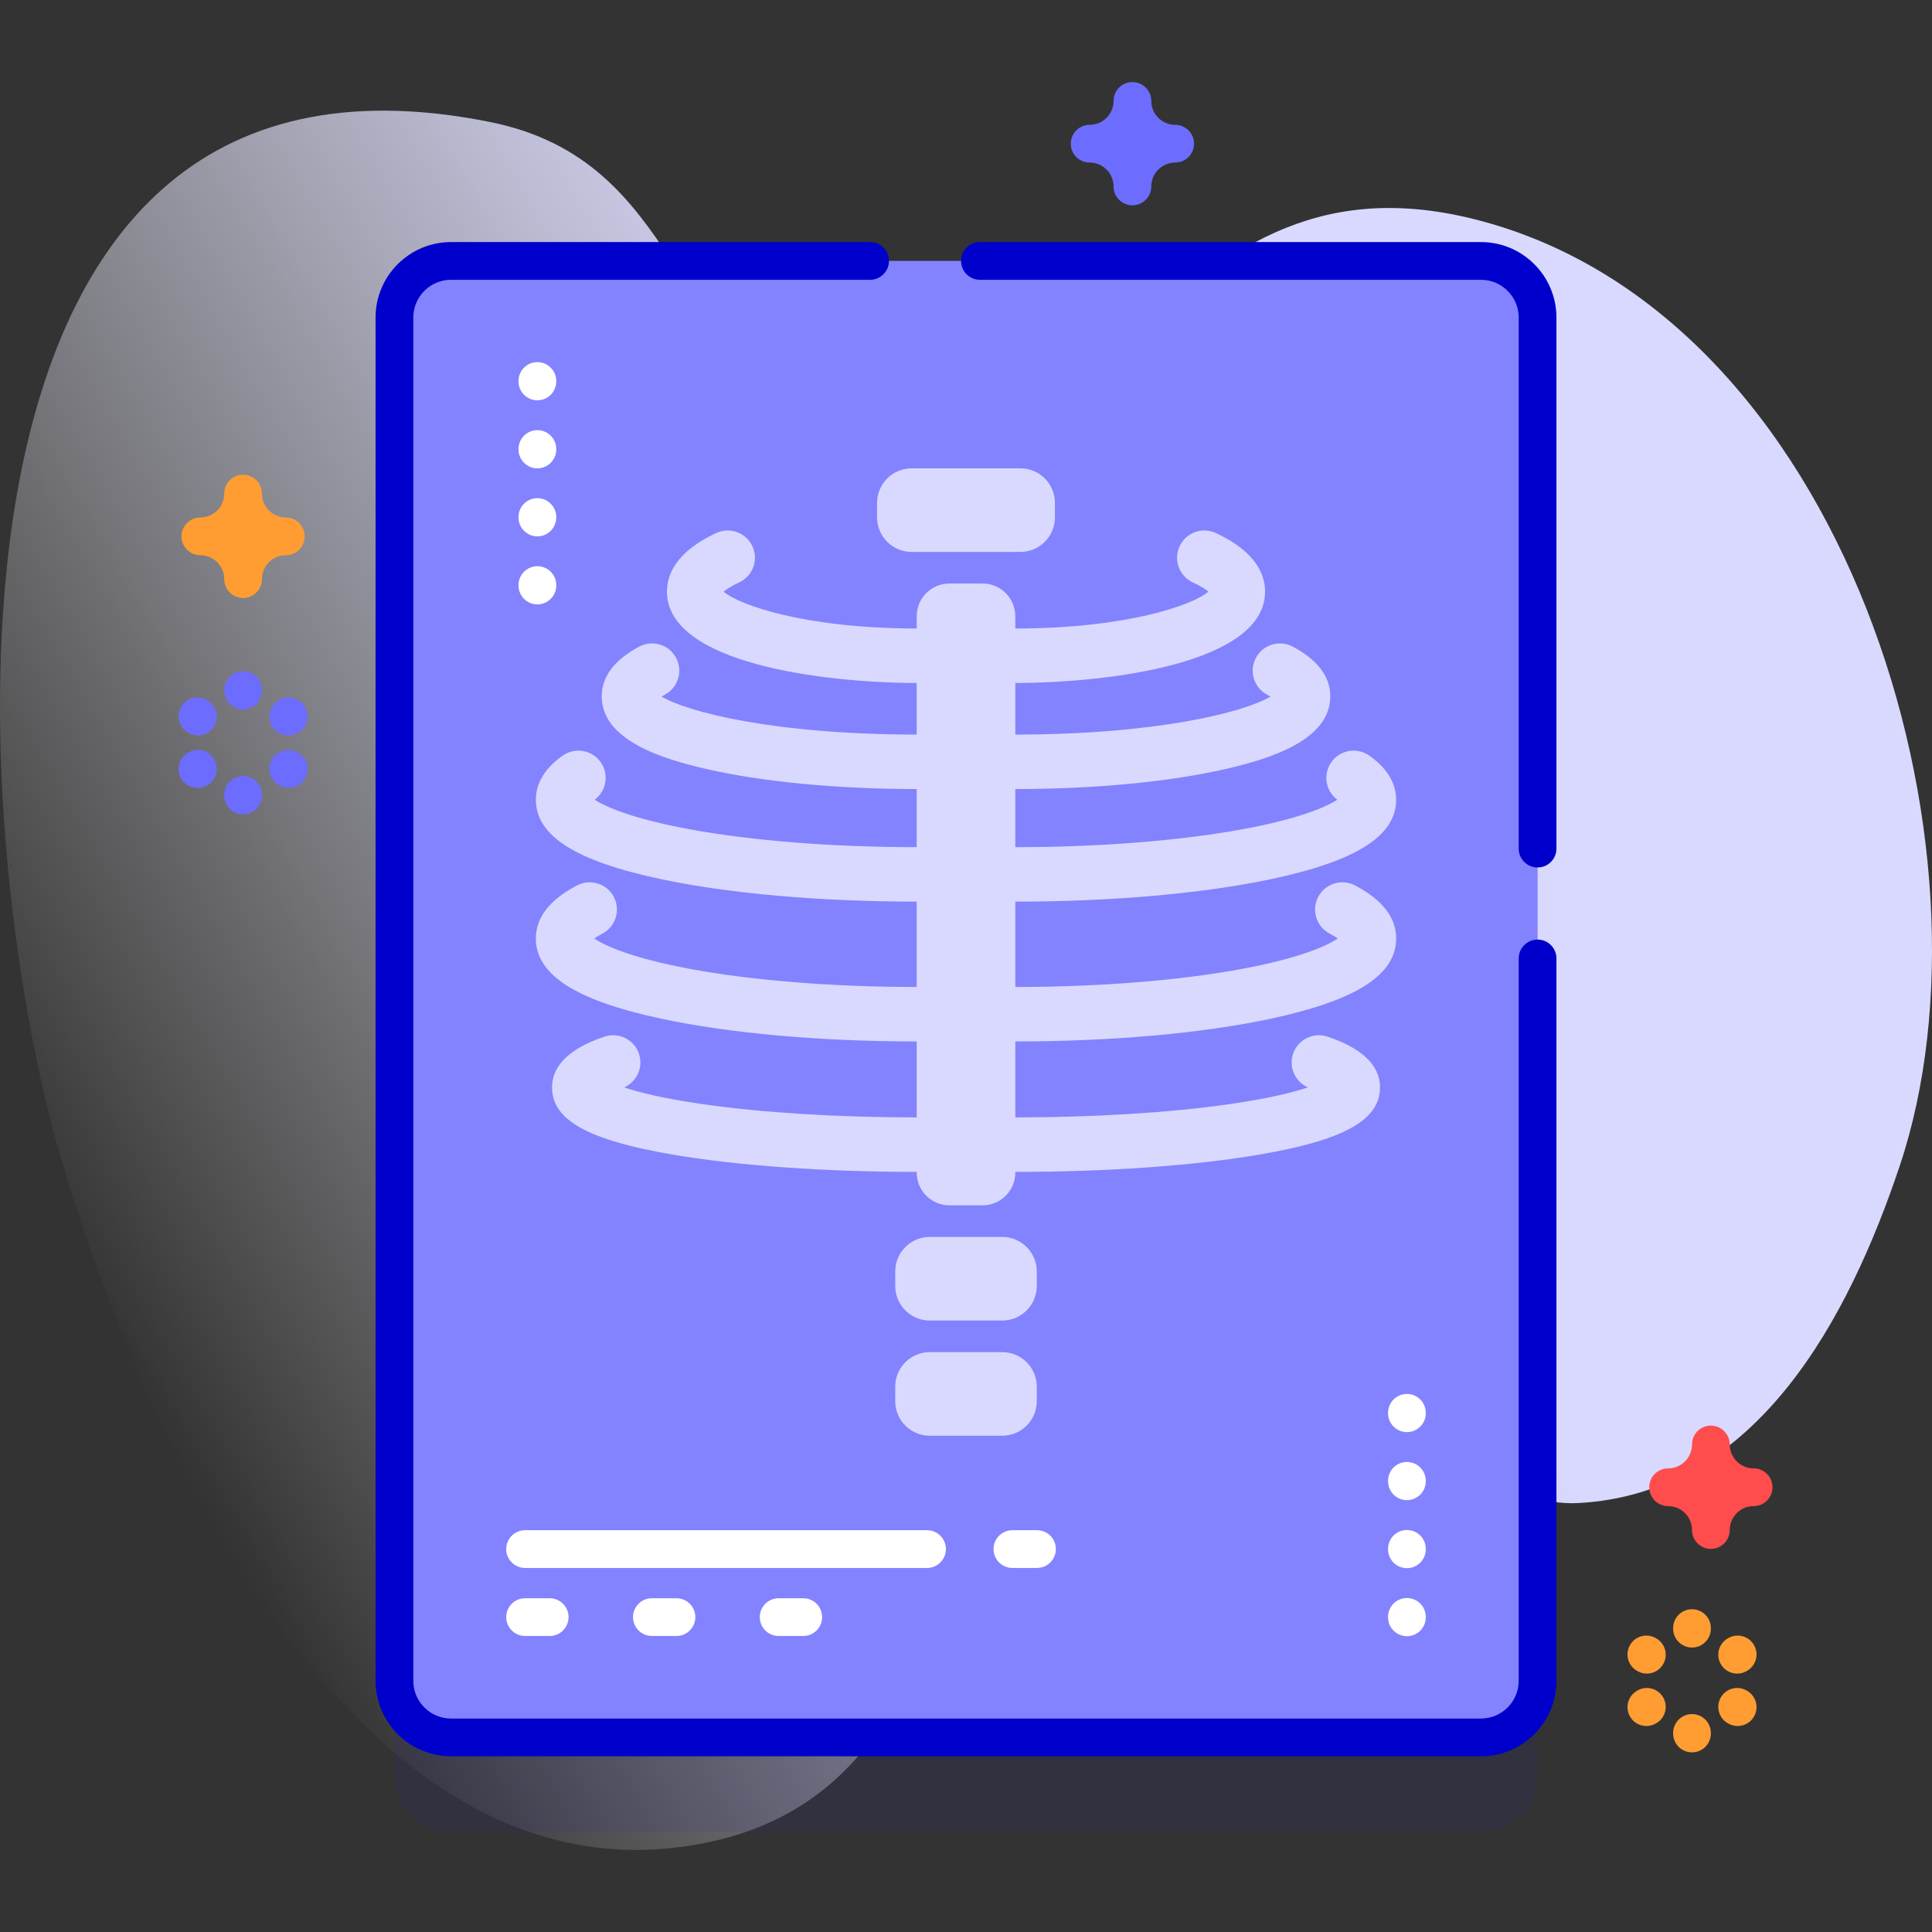 <svg id="Capa_1" enable-background="new 0 0 512 512" height="512" viewBox="0 0 512 512" width="512" xmlns="http://www.w3.org/2000/svg" xmlns:xlink="http://www.w3.org/1999/xlink"><rect x="0" y="0" width="512" height="512" fill="#333333" stroke="none"/><linearGradient id="SVGID_1_" gradientUnits="userSpaceOnUse" x1="23.821" x2="459.531" y1="347.057" y2="95.5"><stop offset="0" stop-color="#fff" stop-opacity="0"/><stop offset=".253" stop-color="#eef" stop-opacity=".403"/><stop offset=".629" stop-color="#d9d9ff"/></linearGradient><g><g><path d="m16.074 306.669c18.727 64.003 72.707 194.564 163.922 182.845 91.486-11.755 55.759-129.725 139.508-145.894 36.867-7.118 61.857 56.689 98.806 54.704 47.588-2.557 71.81-49.663 85.108-89.264 28.197-83.968-14.029-226.352-112.859-251.012-86.244-21.519-96.332 83.855-171.322 53.248-42.149-17.203-37.938-68.576-89.272-78.942-155.298-31.359-138.81 189.15-113.891 274.315z" fill="url(#SVGID_1_)"/></g><g><g><g><path d="m392.471 485.43h-272.942c-8.284 0-15-6.716-15-15v-361.283c0-8.284 6.716-15 15-15h272.943c8.284 0 15 6.716 15 15v361.283c-.001 8.284-6.716 15-15.001 15z" fill="#2626bc" opacity=".1"/><path d="m392.471 460.43h-272.942c-8.284 0-15-6.716-15-15v-361.283c0-8.284 6.716-15 15-15h272.943c8.284 0 15 6.716 15 15v361.283c-.001 8.284-6.716 15-15.001 15z" fill="#8383ff"/><g fill="#00c"><path d="m392.471 465.43h-272.942c-11.028 0-20-8.972-20-20v-361.283c0-11.028 8.972-20 20-20h111.06c2.761 0 5 2.238 5 5s-2.239 5-5 5h-111.06c-5.514 0-10 4.486-10 10v361.283c0 5.514 4.486 10 10 10h272.942c5.514 0 10-4.486 10-10v-191.436c0-2.762 2.239-5 5-5s5 2.238 5 5v191.436c0 11.028-8.972 20-20 20z"/><path d="m407.471 229.892c-2.761 0-5-2.238-5-5v-140.745c0-5.514-4.486-10-10-10h-132.781c-2.761 0-5-2.238-5-5s2.239-5 5-5h132.781c11.028 0 20 8.972 20 20v140.745c0 2.762-2.239 5-5 5z"/></g></g><g><g><path d="m145.671 433.551h-6.52c-2.762 0-5-2.239-5-5s2.238-5 5-5h6.52c2.762 0 5 2.239 5 5s-2.238 5-5 5z" fill="#fff"/></g><g><path d="m245.671 415.523h-106.52c-2.762 0-5-2.239-5-5s2.238-5 5-5h106.52c2.762 0 5 2.239 5 5s-2.238 5-5 5z" fill="#fff"/></g><g><path d="m179.271 433.551h-6.52c-2.762 0-5-2.239-5-5s2.238-5 5-5h6.52c2.762 0 5 2.239 5 5s-2.238 5-5 5z" fill="#fff"/></g><g><path d="m212.872 433.551h-6.52c-2.762 0-5-2.239-5-5s2.238-5 5-5h6.52c2.762 0 5 2.239 5 5s-2.239 5-5 5z" fill="#fff"/></g><g><path d="m274.815 415.523h-6.52c-2.762 0-5-2.239-5-5s2.238-5 5-5h6.52c2.762 0 5 2.239 5 5s-2.239 5-5 5z" fill="#fff"/></g><g><g><path d="m372.848 433.609c-2.761 0-5-2.239-5-5v-.115c0-2.761 2.239-5 5-5s5 2.239 5 5v.115c0 2.761-2.238 5-5 5z" fill="#fff"/></g><g><path d="m372.848 415.58c-2.761 0-5-2.239-5-5v-.115c0-2.761 2.239-5 5-5s5 2.239 5 5v.115c0 2.762-2.238 5-5 5z" fill="#fff"/></g><g><path d="m372.848 397.552c-2.761 0-5-2.239-5-5v-.115c0-2.761 2.239-5 5-5s5 2.239 5 5v.115c0 2.761-2.238 5-5 5z" fill="#fff"/></g><g><path d="m372.848 379.524c-2.761 0-5-2.239-5-5v-.115c0-2.761 2.239-5 5-5s5 2.239 5 5v.115c0 2.761-2.238 5-5 5z" fill="#fff"/></g></g><g><g><path d="m142.411 160.169c-2.761 0-5-2.239-5-5v-.115c0-2.761 2.239-5 5-5s5 2.239 5 5v.115c0 2.761-2.238 5-5 5z" fill="#fff"/></g><g><path d="m142.411 142.14c-2.761 0-5-2.239-5-5v-.115c0-2.761 2.239-5 5-5s5 2.239 5 5v.115c0 2.762-2.238 5-5 5z" fill="#fff"/></g><g><path d="m142.411 124.112c-2.761 0-5-2.239-5-5v-.115c0-2.761 2.239-5 5-5s5 2.239 5 5v.115c0 2.761-2.238 5-5 5z" fill="#fff"/></g><g><path d="m142.411 106.084c-2.761 0-5-2.239-5-5v-.115c0-2.761 2.239-5 5-5s5 2.239 5 5v.115c0 2.761-2.238 5-5 5z" fill="#fff"/></g></g></g><g fill="#d9d9ff"><path d="m359.056 234.637c-3.537-1.838-7.892-.461-9.729 3.075-1.838 3.536-.461 7.892 3.075 9.729.928.482 1.618.908 2.125 1.262-2.75 1.894-9.946 5.173-25.116 8.018-16.643 3.121-38.073 4.841-60.345 4.841v-22.623c25.517 0 49.579-2.115 67.754-5.955 22.63-4.782 33.17-11.474 33.17-21.061 0-3.075-1.243-7.603-7.166-11.707-3.275-2.269-7.771-1.454-10.04 1.821-2.223 3.207-1.487 7.585 1.62 9.896-2.869 1.883-10.11 5.062-25.056 7.818-16.636 3.068-38.044 4.758-60.282 4.758v-15.406c20.892 0 40.61-1.868 55.522-5.26 11.999-2.729 27.95-7.699 27.95-19.3 0-5.239-3.349-9.675-9.953-13.185-3.518-1.868-7.888-.533-9.758 2.986s-.533 7.888 2.986 9.758c.329.175.619.34.876.493-6.743 4.073-29.894 10.077-67.623 10.077v-13.675c24.706-.034 66.188-5.166 66.188-24.23 0-4.32-2.268-10.519-13.074-15.513-3.618-1.673-7.905-.095-9.577 3.522s-.095 7.905 3.522 9.577c2.196 1.016 3.439 1.873 4.118 2.448-3.988 3.436-21.192 9.73-51.177 9.765v-3.245c0-4.793-3.886-8.679-8.679-8.679h-8.774c-4.793 0-8.679 3.886-8.679 8.679v3.245c-29.985-.035-47.189-6.33-51.177-9.765.679-.574 1.922-1.432 4.118-2.448 3.617-1.672 5.194-5.96 3.522-9.577-1.672-3.618-5.962-5.194-9.577-3.522-10.806 4.995-13.074 11.193-13.074 15.513 0 19.064 41.482 24.196 66.188 24.23v13.675c-37.729 0-60.88-6.004-67.623-10.077.256-.154.547-.318.876-.493 3.519-1.87 4.856-6.239 2.986-9.758-1.871-3.519-6.239-4.855-9.758-2.986-6.605 3.51-9.953 7.946-9.953 13.185 0 11.601 15.952 16.571 27.95 19.3 14.913 3.392 34.631 5.26 55.522 5.26v15.406c-22.238 0-43.647-1.69-60.282-4.758-14.946-2.756-22.187-5.935-25.056-7.818 3.107-2.311 3.843-6.688 1.62-9.896-2.27-3.275-6.764-4.092-10.04-1.821-5.923 4.104-7.166 8.632-7.166 11.707 0 9.587 10.54 16.279 33.17 21.061 18.175 3.841 42.237 5.955 67.754 5.955v22.623c-22.272 0-43.702-1.719-60.345-4.841-15.169-2.845-22.365-6.125-25.115-8.018.507-.354 1.197-.78 2.125-1.262 3.536-1.837 4.913-6.194 3.075-9.729-1.837-3.536-6.192-4.914-9.729-3.075-7.255 3.77-10.934 8.498-10.934 14.05 0 9.657 10.534 16.412 33.15 21.261 18.182 3.898 42.251 6.045 67.775 6.045v20.134c-20.849 0-41.028-1.252-56.822-3.525-10.43-1.501-16.849-3.127-20.725-4.43 3.419-1.496 5.163-5.397 3.915-8.981-1.311-3.763-5.425-5.753-9.187-4.441-3.419 1.191-13.824 4.814-13.824 13.433 0 8.673 9.631 14.006 32.202 17.833 17.277 2.929 40.162 4.542 64.441 4.542v.189c0 4.793 3.886 8.679 8.679 8.679h8.774c4.793 0 8.679-3.886 8.679-8.679v-.189c24.278 0 47.164-1.613 64.441-4.542 22.571-3.826 32.202-9.159 32.202-17.833 0-8.619-10.405-12.243-13.824-13.433-3.763-1.309-7.876.678-9.187 4.441-1.248 3.584.496 7.485 3.915 8.981-3.876 1.304-10.295 2.929-20.725 4.43-15.793 2.273-35.973 3.525-56.822 3.525v-20.134c25.524 0 49.593-2.147 67.775-6.045 22.616-4.849 33.15-11.605 33.15-21.261-.002-5.553-3.681-10.28-10.937-14.05z"/><path d="m241.594 146.266h28.813c5.059 0 9.16-4.101 9.16-9.16v-3.835c0-5.059-4.101-9.16-9.16-9.16h-28.813c-5.059 0-9.16 4.101-9.16 9.16v3.835c0 5.059 4.101 9.16 9.16 9.16z"/><path d="m265.596 327.8h-19.192c-5.059 0-9.16 4.101-9.16 9.16v3.835c0 5.059 4.101 9.16 9.16 9.16h19.192c5.059 0 9.16-4.101 9.16-9.16v-3.835c0-5.059-4.101-9.16-9.16-9.16z"/><path d="m265.596 358.329h-19.192c-5.059 0-9.16 4.101-9.16 9.16v3.835c0 5.059 4.101 9.16 9.16 9.16h19.192c5.059 0 9.16-4.101 9.16-9.16v-3.835c0-5.059-4.101-9.16-9.16-9.16z"/></g></g><path d="m64.423 158.474c-2.761 0-5-2.238-5-5 0-3.492-2.841-6.334-6.333-6.334-2.761 0-5-2.238-5-5s2.239-5 5-5c3.492 0 6.333-2.841 6.333-6.333 0-2.762 2.239-5 5-5s5 2.238 5 5c0 3.492 2.841 6.333 6.333 6.333 2.761 0 5 2.238 5 5s-2.239 5-5 5c-3.492 0-6.333 2.842-6.333 6.334 0 2.762-2.238 5-5 5z" fill="#ff9d33"/><path d="m453.399 410.468c-2.761 0-5-2.238-5-5 0-3.492-2.841-6.333-6.333-6.333-2.761 0-5-2.238-5-5s2.239-5 5-5c3.492 0 6.333-2.842 6.333-6.334 0-2.762 2.239-5 5-5s5 2.238 5 5c0 3.492 2.841 6.334 6.333 6.334 2.761 0 5 2.238 5 5s-2.239 5-5 5c-3.492 0-6.333 2.841-6.333 6.333 0 2.762-2.238 5-5 5z" fill="#ff4d4d"/><path d="m300.103 54.414c-2.761 0-5-2.238-5-5 0-3.492-2.841-6.334-6.333-6.334-2.761 0-5-2.238-5-5s2.239-5 5-5c3.492 0 6.333-2.841 6.333-6.333 0-2.762 2.239-5 5-5s5 2.238 5 5c0 3.492 2.841 6.333 6.333 6.333 2.761 0 5 2.238 5 5s-2.239 5-5 5c-3.492 0-6.333 2.842-6.333 6.334 0 2.762-2.239 5-5 5z" fill="#6c6cff"/><g fill="#ff9d33"><g><path d="m448.399 436.613c-2.761 0-5-2.238-5-5v-.149c0-2.762 2.239-5 5-5s5 2.238 5 5v.149c0 2.761-2.238 5-5 5z"/><path d="m448.399 464.397c-2.761 0-5-2.238-5-5v-.149c0-2.762 2.239-5 5-5s5 2.238 5 5v.149c0 2.762-2.238 5-5 5z"/></g><g><path d="m436.429 443.523c-.85 0-1.711-.217-2.5-.674l-.13-.075c-2.39-1.384-3.206-4.442-1.822-6.832 1.383-2.39 4.44-3.207 6.833-1.822l.13.075c2.39 1.384 3.206 4.442 1.822 6.832-.928 1.601-2.607 2.496-4.333 2.496z"/><path d="m460.491 457.414c-.85 0-1.711-.217-2.5-.674l-.13-.075c-2.39-1.384-3.206-4.442-1.822-6.832 1.383-2.39 4.441-3.207 6.833-1.822l.13.075c2.39 1.384 3.206 4.442 1.822 6.832-.928 1.602-2.607 2.496-4.333 2.496z"/></g><g><path d="m436.309 457.414c-1.726 0-3.405-.895-4.332-2.496-1.384-2.39-.568-5.448 1.822-6.832l.13-.075c2.391-1.385 5.449-.567 6.833 1.822s.568 5.448-1.822 6.832l-.13.075c-.79.458-1.651.674-2.501.674z"/><path d="m460.371 443.523c-1.726 0-3.405-.895-4.332-2.496-1.384-2.39-.568-5.448 1.822-6.832l.13-.075c2.391-1.385 5.449-.567 6.833 1.822 1.384 2.39.568 5.448-1.822 6.832l-.13.075c-.79.457-1.651.674-2.501.674z"/></g></g><g fill="#6c6cff"><g><path d="m64.423 188.007c-2.761 0-5-2.238-5-5v-.149c0-2.762 2.239-5 5-5s5 2.238 5 5v.149c0 2.762-2.238 5-5 5z"/><path d="m64.423 215.791c-2.761 0-5-2.238-5-5v-.149c0-2.762 2.239-5 5-5s5 2.238 5 5v.149c0 2.762-2.238 5-5 5z"/></g><g><path d="m52.452 194.917c-.85 0-1.711-.217-2.5-.674l-.13-.075c-2.39-1.384-3.206-4.442-1.822-6.832 1.383-2.39 4.442-3.207 6.833-1.822l.13.075c2.39 1.384 3.206 4.442 1.822 6.832-.928 1.602-2.607 2.496-4.333 2.496z"/><path d="m76.514 208.809c-.85 0-1.711-.217-2.5-.674l-.13-.075c-2.39-1.384-3.206-4.442-1.822-6.832s4.441-3.207 6.833-1.822l.13.075c2.39 1.384 3.206 4.442 1.822 6.832-.928 1.601-2.607 2.496-4.333 2.496z"/></g><g><path d="m52.332 208.809c-1.726 0-3.405-.895-4.332-2.496-1.384-2.39-.568-5.448 1.822-6.832l.13-.075c2.391-1.385 5.45-.567 6.833 1.822 1.384 2.39.568 5.448-1.822 6.832l-.13.075c-.79.457-1.651.674-2.501.674z"/><path d="m76.394 194.917c-1.726 0-3.405-.895-4.332-2.496-1.384-2.39-.568-5.448 1.822-6.832l.13-.075c2.391-1.385 5.449-.567 6.833 1.822 1.384 2.39.568 5.448-1.822 6.832l-.13.075c-.79.458-1.651.674-2.501.674z"/></g></g></g></g></svg>